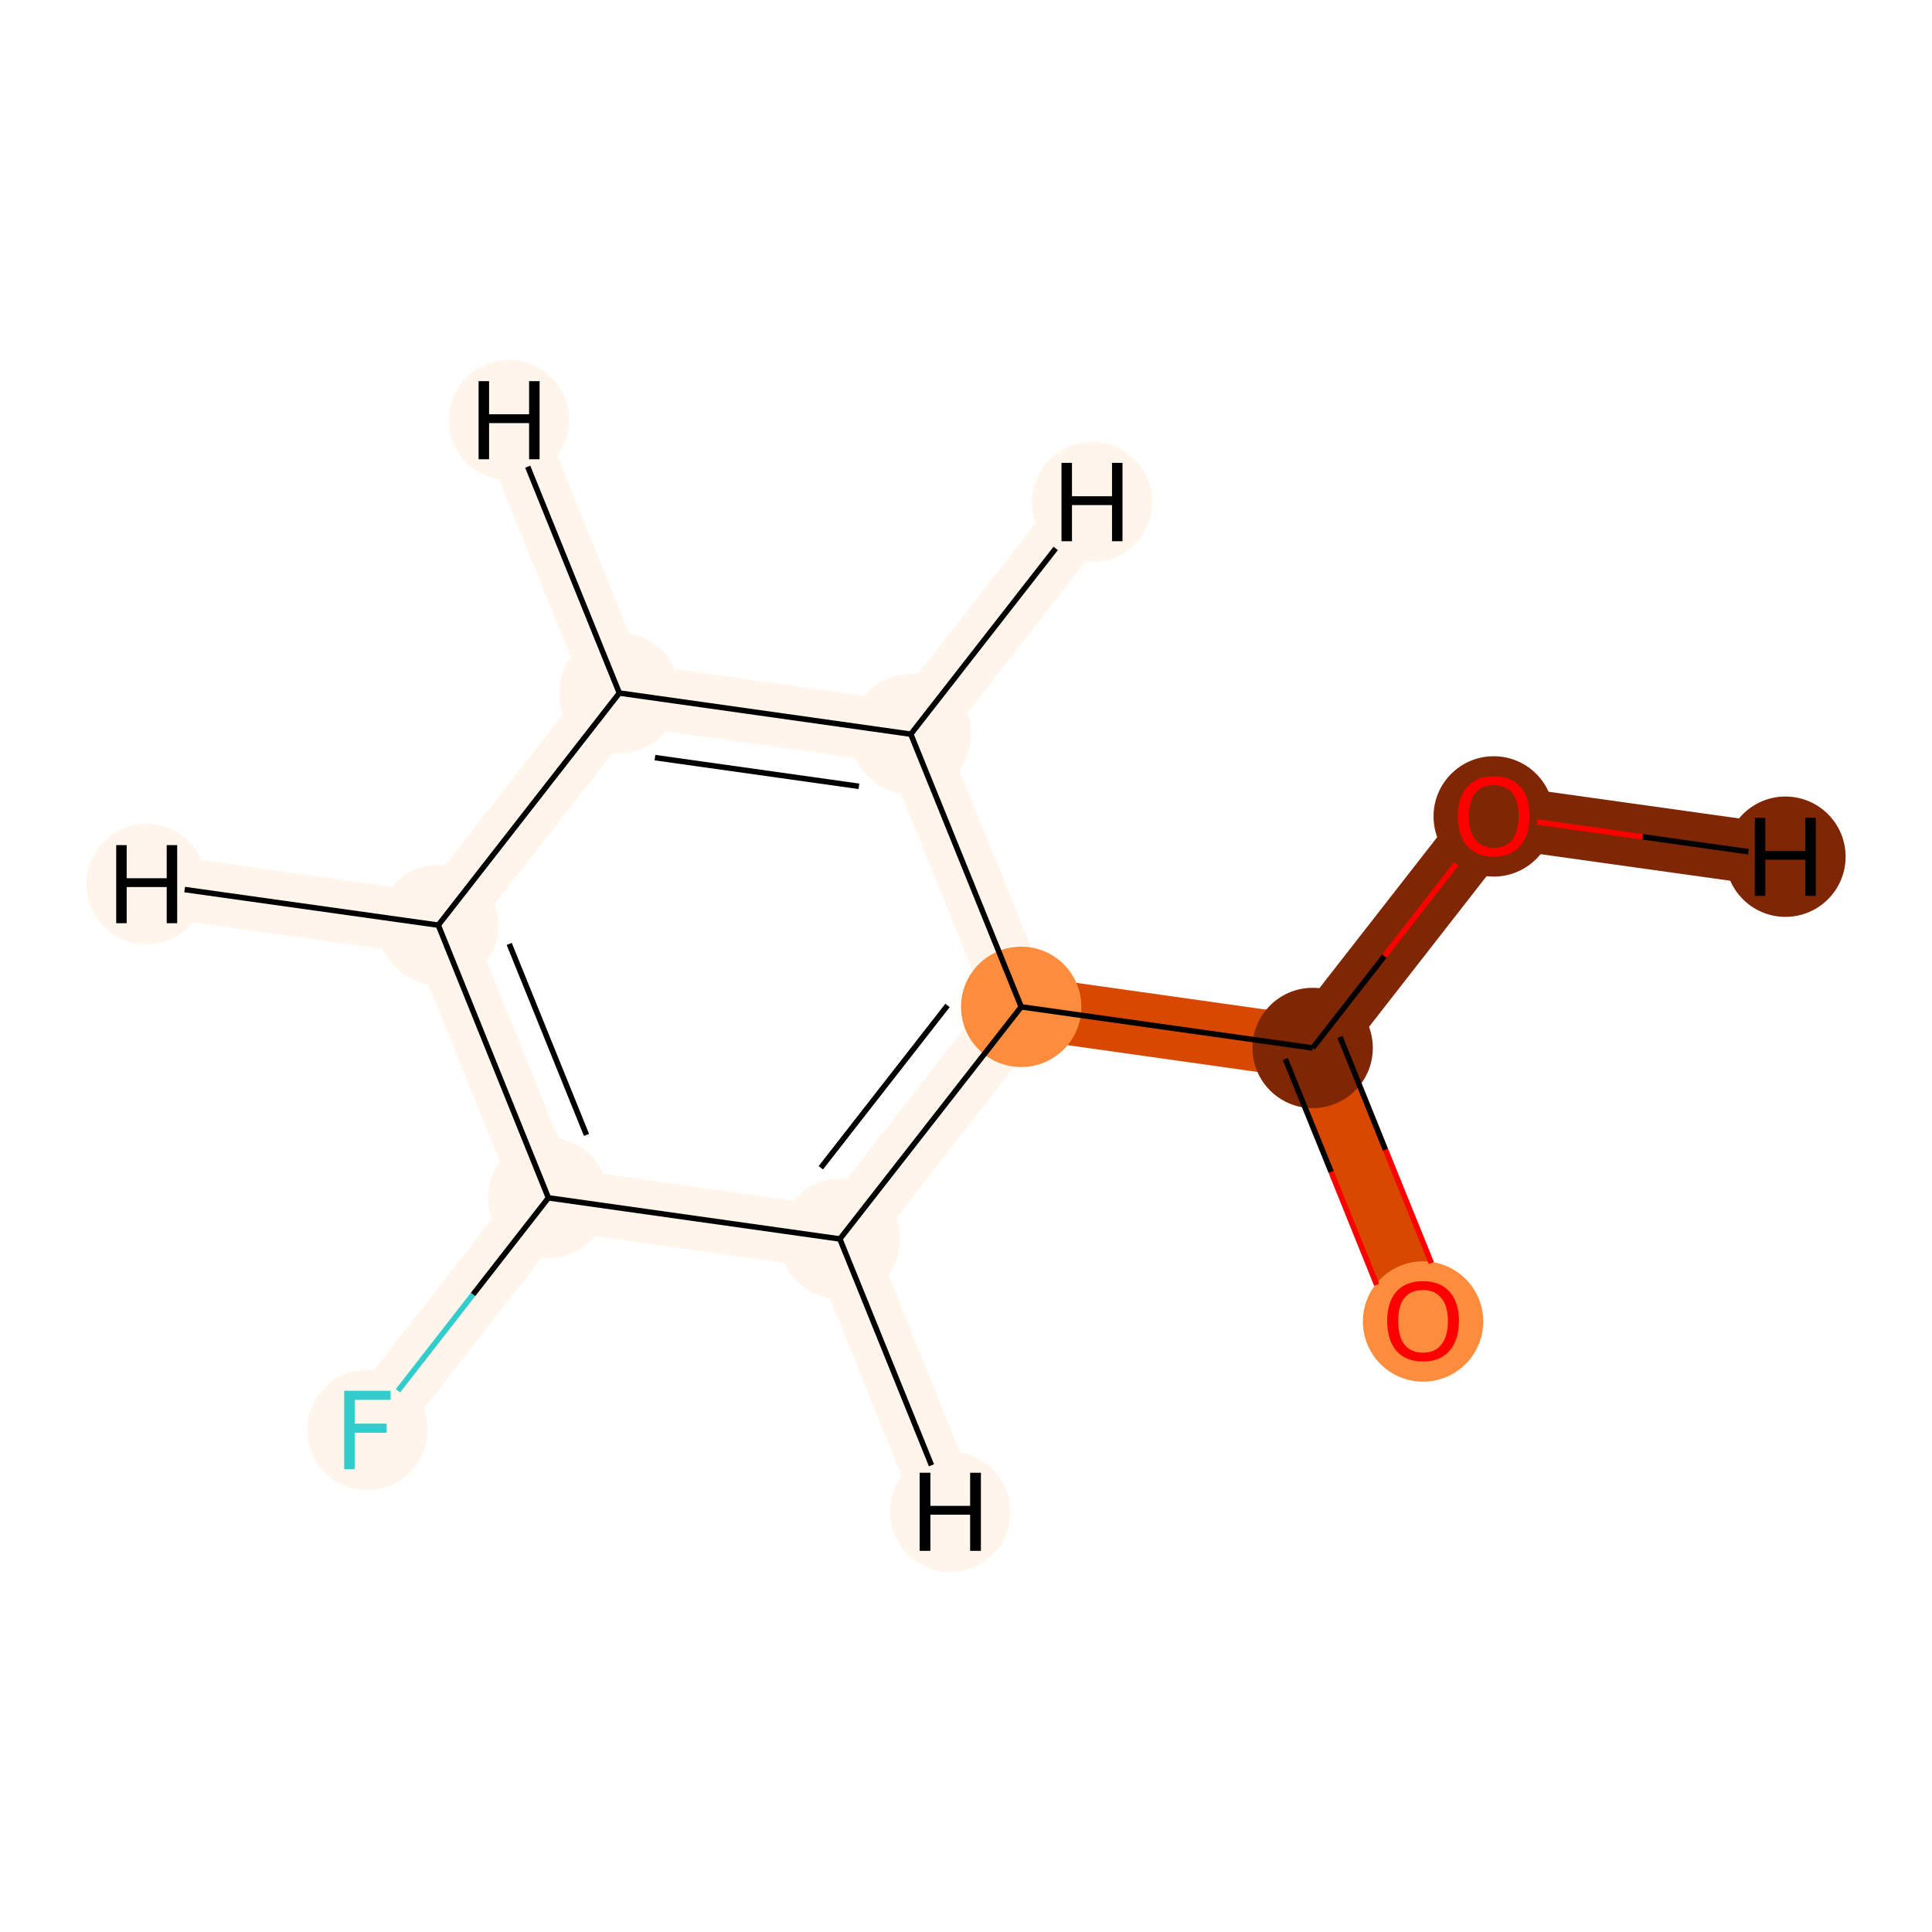 <?xml version='1.0' encoding='iso-8859-1'?>
<svg version='1.1' baseProfile='full'
              xmlns='http://www.w3.org/2000/svg'
                      xmlns:rdkit='http://www.rdkit.org/xml'
                      xmlns:xlink='http://www.w3.org/1999/xlink'
                  xml:space='preserve'
width='700px' height='700px' viewBox='0 0 700 700'>
<!-- END OF HEADER -->
<rect style='opacity:1.0;fill:#FFFFFF;stroke:none' width='700.0' height='700.0' x='0.0' y='0.0'> </rect>
<path d='M 133.1,518.1 L 198.7,434.0' style='fill:none;fill-rule:evenodd;stroke:#FFF5EB;stroke-width:22.8px;stroke-linecap:butt;stroke-linejoin:miter;stroke-opacity:1' />
<path d='M 198.7,434.0 L 158.8,335.2' style='fill:none;fill-rule:evenodd;stroke:#FFF5EB;stroke-width:22.8px;stroke-linecap:butt;stroke-linejoin:miter;stroke-opacity:1' />
<path d='M 198.7,434.0 L 304.3,448.9' style='fill:none;fill-rule:evenodd;stroke:#FFF5EB;stroke-width:22.8px;stroke-linecap:butt;stroke-linejoin:miter;stroke-opacity:1' />
<path d='M 158.8,335.2 L 224.4,251.1' style='fill:none;fill-rule:evenodd;stroke:#FFF5EB;stroke-width:22.8px;stroke-linecap:butt;stroke-linejoin:miter;stroke-opacity:1' />
<path d='M 158.8,335.2 L 53.1,320.3' style='fill:none;fill-rule:evenodd;stroke:#FFF5EB;stroke-width:22.8px;stroke-linecap:butt;stroke-linejoin:miter;stroke-opacity:1' />
<path d='M 224.4,251.1 L 330.0,266.0' style='fill:none;fill-rule:evenodd;stroke:#FFF5EB;stroke-width:22.8px;stroke-linecap:butt;stroke-linejoin:miter;stroke-opacity:1' />
<path d='M 224.4,251.1 L 184.4,152.2' style='fill:none;fill-rule:evenodd;stroke:#FFF5EB;stroke-width:22.8px;stroke-linecap:butt;stroke-linejoin:miter;stroke-opacity:1' />
<path d='M 330.0,266.0 L 370.0,364.8' style='fill:none;fill-rule:evenodd;stroke:#FFF5EB;stroke-width:22.8px;stroke-linecap:butt;stroke-linejoin:miter;stroke-opacity:1' />
<path d='M 330.0,266.0 L 395.7,181.9' style='fill:none;fill-rule:evenodd;stroke:#FFF5EB;stroke-width:22.8px;stroke-linecap:butt;stroke-linejoin:miter;stroke-opacity:1' />
<path d='M 370.0,364.8 L 304.3,448.9' style='fill:none;fill-rule:evenodd;stroke:#FFF5EB;stroke-width:22.8px;stroke-linecap:butt;stroke-linejoin:miter;stroke-opacity:1' />
<path d='M 370.0,364.8 L 475.6,379.7' style='fill:none;fill-rule:evenodd;stroke:#D94801;stroke-width:22.8px;stroke-linecap:butt;stroke-linejoin:miter;stroke-opacity:1' />
<path d='M 304.3,448.9 L 344.3,547.8' style='fill:none;fill-rule:evenodd;stroke:#FFF5EB;stroke-width:22.8px;stroke-linecap:butt;stroke-linejoin:miter;stroke-opacity:1' />
<path d='M 475.6,379.7 L 515.6,478.5' style='fill:none;fill-rule:evenodd;stroke:#D94801;stroke-width:22.8px;stroke-linecap:butt;stroke-linejoin:miter;stroke-opacity:1' />
<path d='M 475.6,379.7 L 541.2,295.6' style='fill:none;fill-rule:evenodd;stroke:#7F2704;stroke-width:22.8px;stroke-linecap:butt;stroke-linejoin:miter;stroke-opacity:1' />
<path d='M 541.2,295.6 L 646.9,310.4' style='fill:none;fill-rule:evenodd;stroke:#7F2704;stroke-width:22.8px;stroke-linecap:butt;stroke-linejoin:miter;stroke-opacity:1' />
<ellipse cx='133.1' cy='518.1' rx='21.3' ry='21.3'  style='fill:#FFF5EB;fill-rule:evenodd;stroke:#FFF5EB;stroke-width:1.0px;stroke-linecap:butt;stroke-linejoin:miter;stroke-opacity:1' />
<ellipse cx='198.7' cy='434.0' rx='21.3' ry='21.3'  style='fill:#FFF5EB;fill-rule:evenodd;stroke:#FFF5EB;stroke-width:1.0px;stroke-linecap:butt;stroke-linejoin:miter;stroke-opacity:1' />
<ellipse cx='158.8' cy='335.2' rx='21.3' ry='21.3'  style='fill:#FFF5EB;fill-rule:evenodd;stroke:#FFF5EB;stroke-width:1.0px;stroke-linecap:butt;stroke-linejoin:miter;stroke-opacity:1' />
<ellipse cx='224.4' cy='251.1' rx='21.3' ry='21.3'  style='fill:#FFF5EB;fill-rule:evenodd;stroke:#FFF5EB;stroke-width:1.0px;stroke-linecap:butt;stroke-linejoin:miter;stroke-opacity:1' />
<ellipse cx='330.0' cy='266.0' rx='21.3' ry='21.3'  style='fill:#FFF5EB;fill-rule:evenodd;stroke:#FFF5EB;stroke-width:1.0px;stroke-linecap:butt;stroke-linejoin:miter;stroke-opacity:1' />
<ellipse cx='370.0' cy='364.8' rx='21.3' ry='21.3'  style='fill:#FD8D3C;fill-rule:evenodd;stroke:#FD8D3C;stroke-width:1.0px;stroke-linecap:butt;stroke-linejoin:miter;stroke-opacity:1' />
<ellipse cx='304.3' cy='448.9' rx='21.3' ry='21.3'  style='fill:#FFF5EB;fill-rule:evenodd;stroke:#FFF5EB;stroke-width:1.0px;stroke-linecap:butt;stroke-linejoin:miter;stroke-opacity:1' />
<ellipse cx='475.6' cy='379.7' rx='21.3' ry='21.3'  style='fill:#7F2704;fill-rule:evenodd;stroke:#7F2704;stroke-width:1.0px;stroke-linecap:butt;stroke-linejoin:miter;stroke-opacity:1' />
<ellipse cx='515.6' cy='478.8' rx='21.3' ry='21.3'  style='fill:#FD8D3C;fill-rule:evenodd;stroke:#FD8D3C;stroke-width:1.0px;stroke-linecap:butt;stroke-linejoin:miter;stroke-opacity:1' />
<ellipse cx='541.2' cy='295.8' rx='21.3' ry='21.3'  style='fill:#7F2704;fill-rule:evenodd;stroke:#7F2704;stroke-width:1.0px;stroke-linecap:butt;stroke-linejoin:miter;stroke-opacity:1' />
<ellipse cx='53.1' cy='320.3' rx='21.3' ry='21.3'  style='fill:#FFF5EB;fill-rule:evenodd;stroke:#FFF5EB;stroke-width:1.0px;stroke-linecap:butt;stroke-linejoin:miter;stroke-opacity:1' />
<ellipse cx='184.4' cy='152.2' rx='21.3' ry='21.3'  style='fill:#FFF5EB;fill-rule:evenodd;stroke:#FFF5EB;stroke-width:1.0px;stroke-linecap:butt;stroke-linejoin:miter;stroke-opacity:1' />
<ellipse cx='395.7' cy='181.9' rx='21.3' ry='21.3'  style='fill:#FFF5EB;fill-rule:evenodd;stroke:#FFF5EB;stroke-width:1.0px;stroke-linecap:butt;stroke-linejoin:miter;stroke-opacity:1' />
<ellipse cx='344.3' cy='547.8' rx='21.3' ry='21.3'  style='fill:#FFF5EB;fill-rule:evenodd;stroke:#FFF5EB;stroke-width:1.0px;stroke-linecap:butt;stroke-linejoin:miter;stroke-opacity:1' />
<ellipse cx='646.9' cy='310.4' rx='21.3' ry='21.3'  style='fill:#7F2704;fill-rule:evenodd;stroke:#7F2704;stroke-width:1.0px;stroke-linecap:butt;stroke-linejoin:miter;stroke-opacity:1' />
<path class='bond-0 atom-0 atom-1' d='M 144.2,503.9 L 171.4,469.0' style='fill:none;fill-rule:evenodd;stroke:#33CCCC;stroke-width:2.0px;stroke-linecap:butt;stroke-linejoin:miter;stroke-opacity:1' />
<path class='bond-0 atom-0 atom-1' d='M 171.4,469.0 L 198.7,434.0' style='fill:none;fill-rule:evenodd;stroke:#000000;stroke-width:2.0px;stroke-linecap:butt;stroke-linejoin:miter;stroke-opacity:1' />
<path class='bond-1 atom-1 atom-2' d='M 198.7,434.0 L 158.8,335.2' style='fill:none;fill-rule:evenodd;stroke:#000000;stroke-width:2.0px;stroke-linecap:butt;stroke-linejoin:miter;stroke-opacity:1' />
<path class='bond-1 atom-1 atom-2' d='M 212.5,411.2 L 184.5,342.0' style='fill:none;fill-rule:evenodd;stroke:#000000;stroke-width:2.0px;stroke-linecap:butt;stroke-linejoin:miter;stroke-opacity:1' />
<path class='bond-9 atom-6 atom-1' d='M 304.3,448.9 L 198.7,434.0' style='fill:none;fill-rule:evenodd;stroke:#000000;stroke-width:2.0px;stroke-linecap:butt;stroke-linejoin:miter;stroke-opacity:1' />
<path class='bond-2 atom-2 atom-3' d='M 158.8,335.2 L 224.4,251.1' style='fill:none;fill-rule:evenodd;stroke:#000000;stroke-width:2.0px;stroke-linecap:butt;stroke-linejoin:miter;stroke-opacity:1' />
<path class='bond-10 atom-2 atom-10' d='M 158.8,335.2 L 66.9,322.3' style='fill:none;fill-rule:evenodd;stroke:#000000;stroke-width:2.0px;stroke-linecap:butt;stroke-linejoin:miter;stroke-opacity:1' />
<path class='bond-3 atom-3 atom-4' d='M 224.4,251.1 L 330.0,266.0' style='fill:none;fill-rule:evenodd;stroke:#000000;stroke-width:2.0px;stroke-linecap:butt;stroke-linejoin:miter;stroke-opacity:1' />
<path class='bond-3 atom-3 atom-4' d='M 237.3,274.5 L 311.2,284.9' style='fill:none;fill-rule:evenodd;stroke:#000000;stroke-width:2.0px;stroke-linecap:butt;stroke-linejoin:miter;stroke-opacity:1' />
<path class='bond-11 atom-3 atom-11' d='M 224.4,251.1 L 191.2,169.1' style='fill:none;fill-rule:evenodd;stroke:#000000;stroke-width:2.0px;stroke-linecap:butt;stroke-linejoin:miter;stroke-opacity:1' />
<path class='bond-4 atom-4 atom-5' d='M 330.0,266.0 L 370.0,364.8' style='fill:none;fill-rule:evenodd;stroke:#000000;stroke-width:2.0px;stroke-linecap:butt;stroke-linejoin:miter;stroke-opacity:1' />
<path class='bond-12 atom-4 atom-12' d='M 330.0,266.0 L 382.5,198.7' style='fill:none;fill-rule:evenodd;stroke:#000000;stroke-width:2.0px;stroke-linecap:butt;stroke-linejoin:miter;stroke-opacity:1' />
<path class='bond-5 atom-5 atom-6' d='M 370.0,364.8 L 304.3,448.9' style='fill:none;fill-rule:evenodd;stroke:#000000;stroke-width:2.0px;stroke-linecap:butt;stroke-linejoin:miter;stroke-opacity:1' />
<path class='bond-5 atom-5 atom-6' d='M 343.3,364.3 L 297.4,423.1' style='fill:none;fill-rule:evenodd;stroke:#000000;stroke-width:2.0px;stroke-linecap:butt;stroke-linejoin:miter;stroke-opacity:1' />
<path class='bond-6 atom-5 atom-7' d='M 370.0,364.8 L 475.6,379.7' style='fill:none;fill-rule:evenodd;stroke:#000000;stroke-width:2.0px;stroke-linecap:butt;stroke-linejoin:miter;stroke-opacity:1' />
<path class='bond-13 atom-6 atom-13' d='M 304.3,448.9 L 337.5,530.9' style='fill:none;fill-rule:evenodd;stroke:#000000;stroke-width:2.0px;stroke-linecap:butt;stroke-linejoin:miter;stroke-opacity:1' />
<path class='bond-7 atom-7 atom-8' d='M 465.7,383.7 L 482.3,424.6' style='fill:none;fill-rule:evenodd;stroke:#000000;stroke-width:2.0px;stroke-linecap:butt;stroke-linejoin:miter;stroke-opacity:1' />
<path class='bond-7 atom-7 atom-8' d='M 482.3,424.6 L 498.8,465.5' style='fill:none;fill-rule:evenodd;stroke:#FF0000;stroke-width:2.0px;stroke-linecap:butt;stroke-linejoin:miter;stroke-opacity:1' />
<path class='bond-7 atom-7 atom-8' d='M 485.5,375.7 L 502.0,416.6' style='fill:none;fill-rule:evenodd;stroke:#000000;stroke-width:2.0px;stroke-linecap:butt;stroke-linejoin:miter;stroke-opacity:1' />
<path class='bond-7 atom-7 atom-8' d='M 502.0,416.6 L 518.6,457.6' style='fill:none;fill-rule:evenodd;stroke:#FF0000;stroke-width:2.0px;stroke-linecap:butt;stroke-linejoin:miter;stroke-opacity:1' />
<path class='bond-8 atom-7 atom-9' d='M 475.6,379.7 L 501.6,346.4' style='fill:none;fill-rule:evenodd;stroke:#000000;stroke-width:2.0px;stroke-linecap:butt;stroke-linejoin:miter;stroke-opacity:1' />
<path class='bond-8 atom-7 atom-9' d='M 501.6,346.4 L 527.6,313.0' style='fill:none;fill-rule:evenodd;stroke:#FF0000;stroke-width:2.0px;stroke-linecap:butt;stroke-linejoin:miter;stroke-opacity:1' />
<path class='bond-14 atom-9 atom-14' d='M 556.9,297.8 L 595.2,303.2' style='fill:none;fill-rule:evenodd;stroke:#FF0000;stroke-width:2.0px;stroke-linecap:butt;stroke-linejoin:miter;stroke-opacity:1' />
<path class='bond-14 atom-9 atom-14' d='M 595.2,303.2 L 633.5,308.6' style='fill:none;fill-rule:evenodd;stroke:#000000;stroke-width:2.0px;stroke-linecap:butt;stroke-linejoin:miter;stroke-opacity:1' />
<path  class='atom-0' d='M 124.7 503.9
L 141.5 503.9
L 141.5 507.2
L 128.5 507.2
L 128.5 515.8
L 140.1 515.8
L 140.1 519.1
L 128.5 519.1
L 128.5 532.3
L 124.7 532.3
L 124.7 503.9
' fill='#33CCCC'/>
<path  class='atom-8' d='M 502.6 478.6
Q 502.6 471.8, 505.9 468.0
Q 509.3 464.2, 515.6 464.2
Q 521.8 464.2, 525.2 468.0
Q 528.6 471.8, 528.6 478.6
Q 528.6 485.5, 525.2 489.4
Q 521.8 493.3, 515.6 493.3
Q 509.3 493.3, 505.9 489.4
Q 502.6 485.5, 502.6 478.6
M 515.6 490.1
Q 519.9 490.1, 522.2 487.2
Q 524.6 484.3, 524.6 478.6
Q 524.6 473.1, 522.2 470.3
Q 519.9 467.4, 515.6 467.4
Q 511.2 467.4, 508.9 470.2
Q 506.6 473.0, 506.6 478.6
Q 506.6 484.3, 508.9 487.2
Q 511.2 490.1, 515.6 490.1
' fill='#FF0000'/>
<path  class='atom-9' d='M 528.2 295.7
Q 528.2 288.9, 531.6 285.1
Q 535.0 281.3, 541.2 281.3
Q 547.5 281.3, 550.9 285.1
Q 554.2 288.9, 554.2 295.7
Q 554.2 302.6, 550.8 306.5
Q 547.4 310.4, 541.2 310.4
Q 535.0 310.4, 531.6 306.5
Q 528.2 302.6, 528.2 295.7
M 541.2 307.2
Q 545.6 307.2, 547.9 304.3
Q 550.2 301.4, 550.2 295.7
Q 550.2 290.1, 547.9 287.3
Q 545.6 284.5, 541.2 284.5
Q 536.9 284.5, 534.6 287.3
Q 532.2 290.1, 532.2 295.7
Q 532.2 301.4, 534.6 304.3
Q 536.9 307.2, 541.2 307.2
' fill='#FF0000'/>
<path  class='atom-10' d='M 42.1 306.2
L 45.9 306.2
L 45.9 318.2
L 60.4 318.2
L 60.4 306.2
L 64.2 306.2
L 64.2 334.5
L 60.4 334.5
L 60.4 321.4
L 45.9 321.4
L 45.9 334.5
L 42.1 334.5
L 42.1 306.2
' fill='#000000'/>
<path  class='atom-11' d='M 173.4 138.1
L 177.2 138.1
L 177.2 150.1
L 191.7 150.1
L 191.7 138.1
L 195.5 138.1
L 195.5 166.4
L 191.7 166.4
L 191.7 153.3
L 177.2 153.3
L 177.2 166.4
L 173.4 166.4
L 173.4 138.1
' fill='#000000'/>
<path  class='atom-12' d='M 384.6 167.7
L 388.4 167.7
L 388.4 179.8
L 402.9 179.8
L 402.9 167.7
L 406.7 167.7
L 406.7 196.1
L 402.9 196.1
L 402.9 183.0
L 388.4 183.0
L 388.4 196.1
L 384.6 196.1
L 384.6 167.7
' fill='#000000'/>
<path  class='atom-13' d='M 333.2 533.6
L 337.1 533.6
L 337.1 545.6
L 351.5 545.6
L 351.5 533.6
L 355.4 533.6
L 355.4 561.9
L 351.5 561.9
L 351.5 548.8
L 337.1 548.8
L 337.1 561.9
L 333.2 561.9
L 333.2 533.6
' fill='#000000'/>
<path  class='atom-14' d='M 635.8 296.3
L 639.6 296.3
L 639.6 308.3
L 654.1 308.3
L 654.1 296.3
L 657.9 296.3
L 657.9 324.6
L 654.1 324.6
L 654.1 311.5
L 639.6 311.5
L 639.6 324.6
L 635.8 324.6
L 635.8 296.3
' fill='#000000'/>
</svg>

